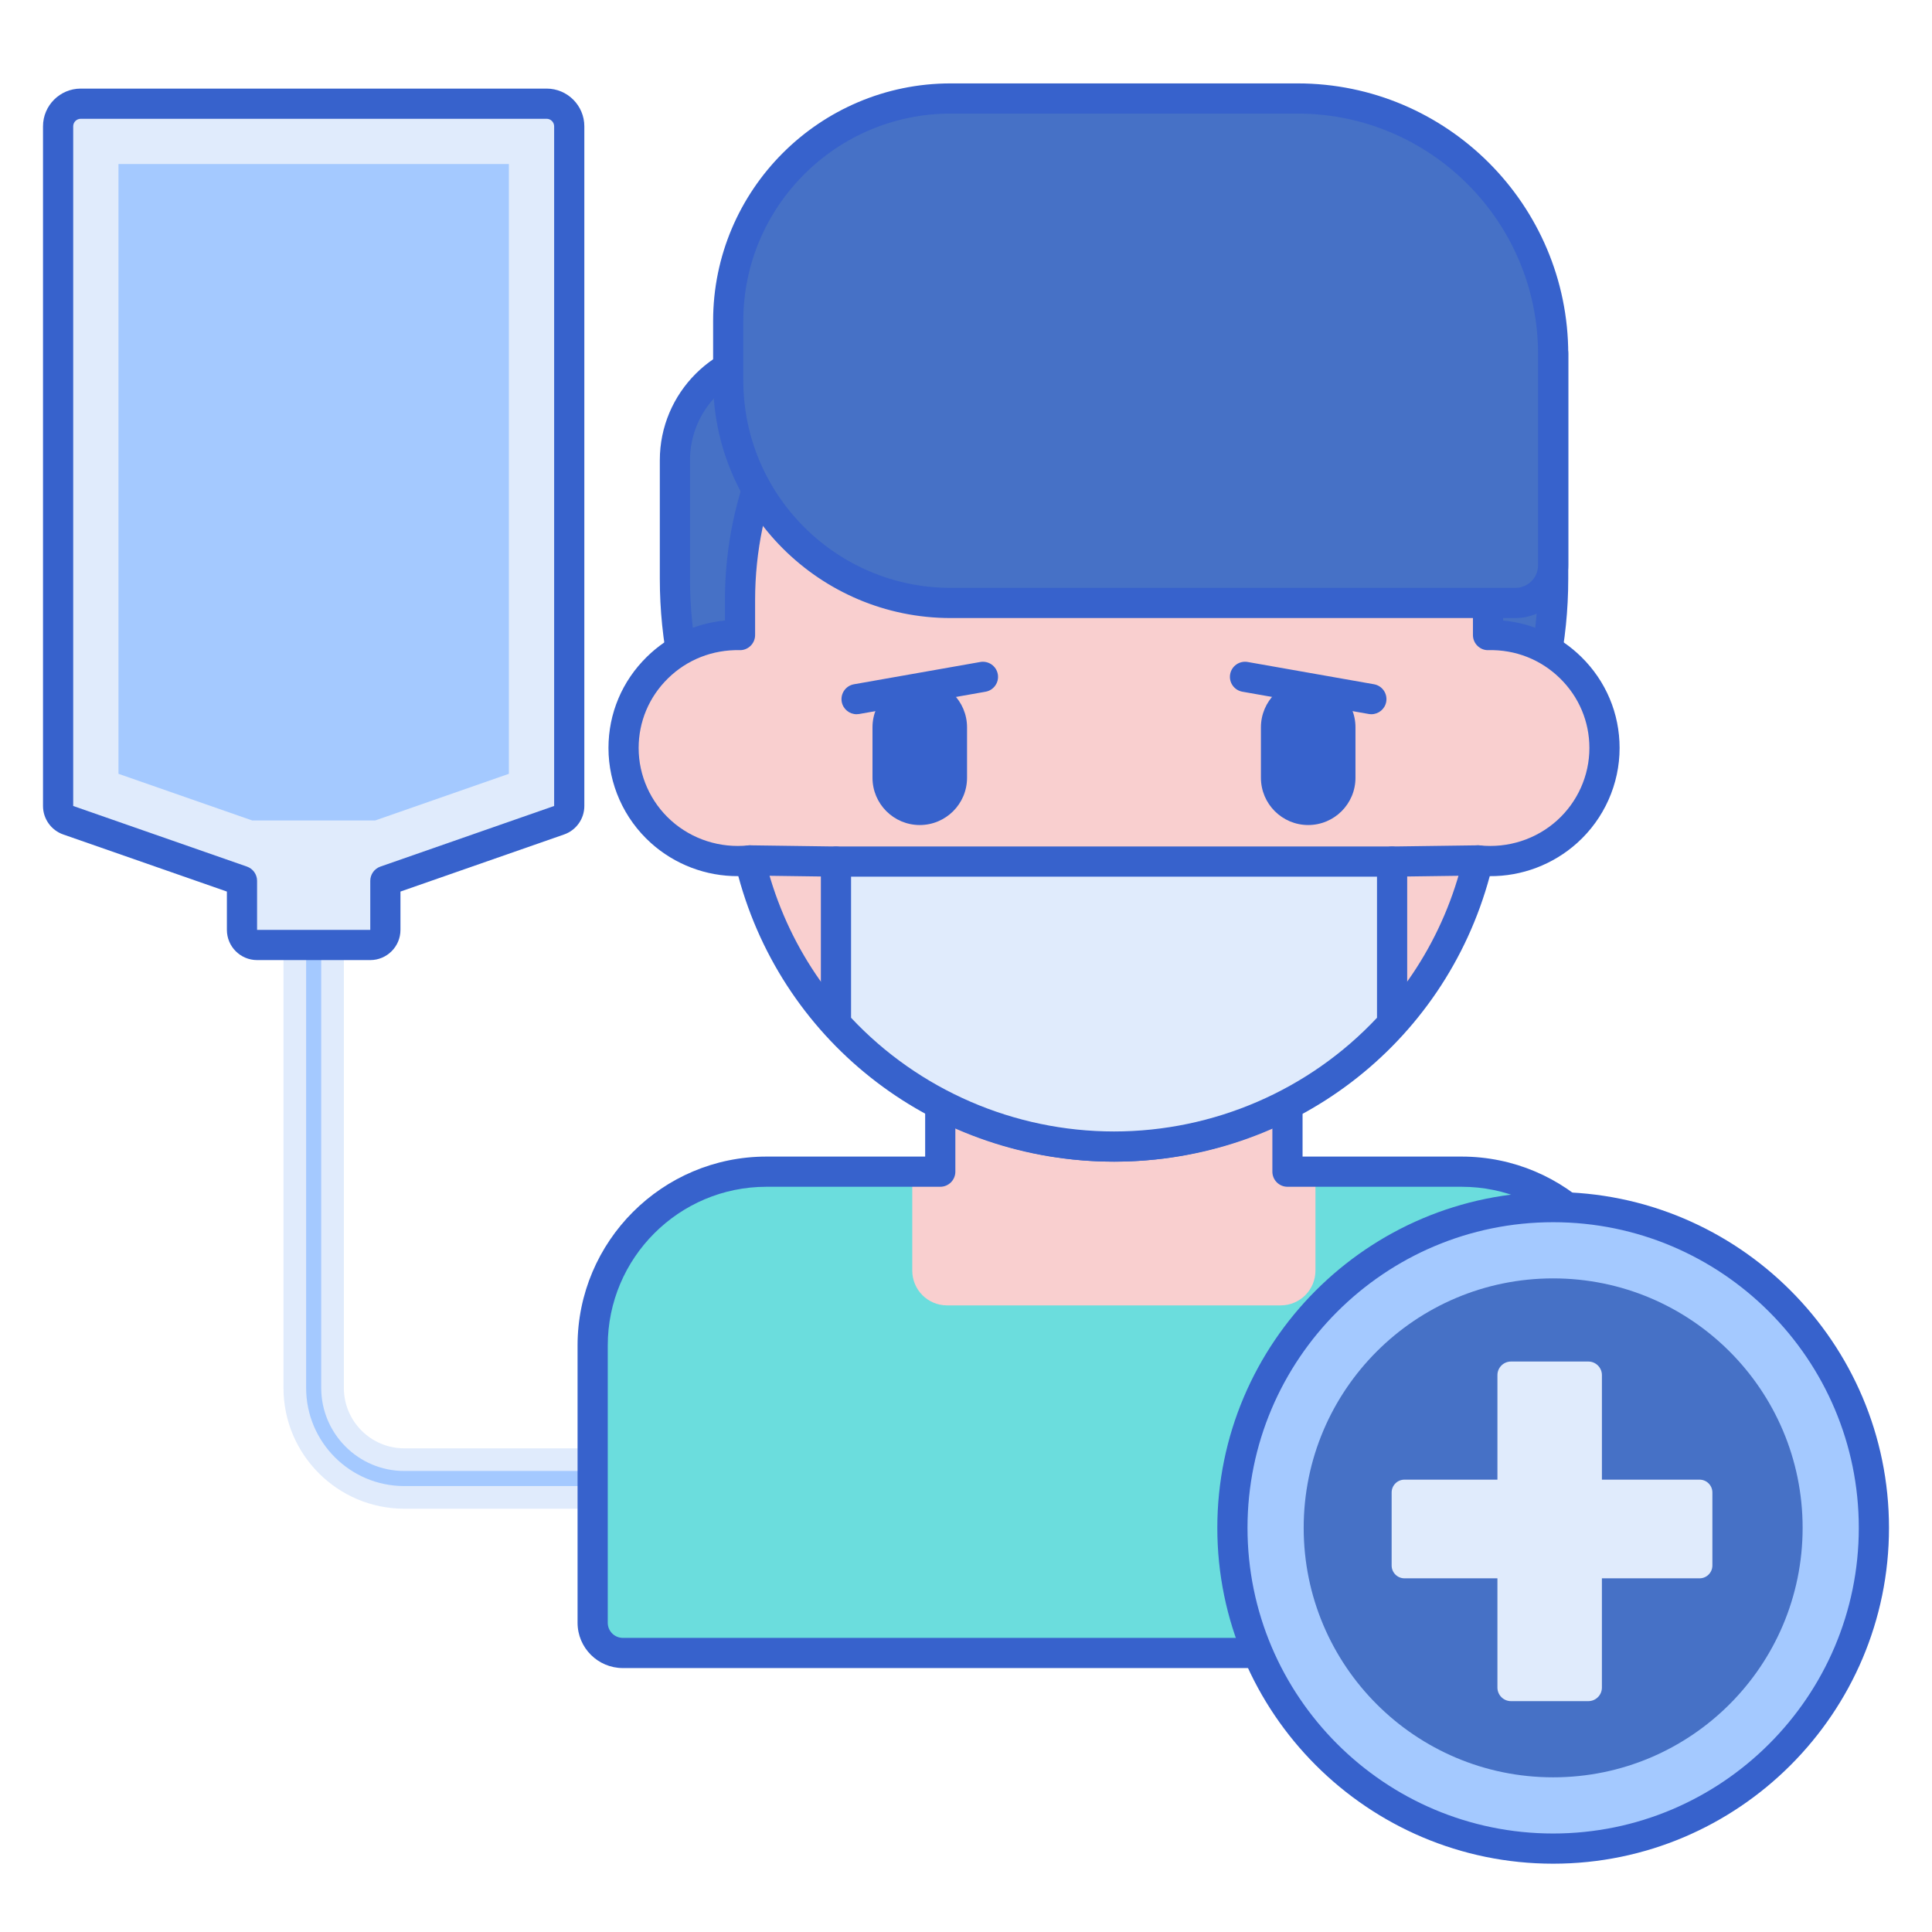 <svg id="Layer_1" enable-background="new 0 0 256 256" height="512" viewBox="0 0 256 256" width="512" xmlns="http://www.w3.org/2000/svg"><g><g><g><g><g><g><path d="m78.531 191.911h-24.967c-4.411 0-8-3.589-8-8v-78.629c0-2.206-1.794-4-4-4s-4 1.794-4 4v78.629c0 8.822 7.178 16 16 16h24.967c2.206 0 4-1.794 4-4s-1.795-4-4-4z" fill="#e0ebfc"/></g></g></g></g><g><g><g><g><path d="m53.564 196.911c-7.168 0-13-5.832-13-13v-78.629c0-.551.449-1 1-1s1 .449 1 1v78.629c0 6.065 4.935 11 11 11h24.967c.551 0 1 .449 1 1s-.449 1-1 1z" fill="#a4c9ff"/></g></g></g></g></g><g><g><g><g><path d="m72.429 13.739h-61.73c-1.657 0-3 1.343-3 3v90.057c0 .851.538 1.608 1.341 1.888l23.024 8.032h19l23.024-8.032c.803-.28 1.341-1.038 1.341-1.888v-90.057c0-1.657-1.344-3-3-3z" fill="#e0ebfc"/></g></g></g></g><g><g><g><g><path d="m216.699 215.027v-36.745c0-12.718-10.31-23.028-23.028-23.028h-92.112c-12.718 0-23.028 10.31-23.028 23.028v36.745c0 2.209 1.791 4 4 4h130.169c2.208 0 3.999-1.791 3.999-4z" fill="#6bdddd"/></g></g></g></g><g><g><g><g><path d="m170.596 155.253v-16.853h-46.008v16.853h-3.709v13.112c0 2.544 2.062 4.606 4.606 4.606h44.214c2.544 0 4.606-2.062 4.606-4.606v-13.112z" fill="#f9cfcf"/></g></g></g></g><g><g><g><g><path d="m212.699 221.027h-130.169c-3.309 0-6-2.691-6-6v-36.746c0-13.8 11.228-25.028 25.028-25.028h21.03v-14.853c0-1.104.896-2 2-2h46.008c1.104 0 2 .896 2 2v14.853h21.075c13.801 0 25.028 11.228 25.028 25.028v36.746c0 3.308-2.691 6-6 6zm-111.14-63.774c-11.595 0-21.028 9.433-21.028 21.028v36.746c0 1.103.897 2 2 2h130.169c1.103 0 2-.897 2-2v-36.746c0-11.595-9.433-21.028-21.028-21.028h-23.075c-1.104 0-2-.896-2-2v-14.853h-42.008v14.853c0 1.104-.896 2-2 2z" fill="#3762cc"/></g></g></g></g><g><g><g><g><path d="m205.801 76.688c0 32.135-26.051 58.186-58.186 58.186-32.135 0-58.186-26.051-58.186-58.186v-15.706c0-7.843 6.358-14.202 14.202-14.202h102.171v29.908z" fill="#4671c6"/></g></g></g></g><g><g><g><g><path d="m147.615 136.874c-33.187 0-60.186-27-60.186-60.186v-15.706c0-8.934 7.268-16.202 16.202-16.202h102.17c1.104 0 2 .896 2 2v29.907c0 33.188-27 60.187-60.186 60.187zm-43.985-88.093c-6.728 0-12.202 5.474-12.202 12.202v15.706c0 30.981 25.205 56.186 56.186 56.186s56.186-25.205 56.186-56.186v-27.908z" fill="#3762cc"/></g></g></g></g><g><g><g><g><path d="m197.172 84.148v-4.64c0-27.123-22.188-49.111-49.557-49.111-27.37 0-49.557 21.988-49.557 49.111v4.64c-8.605-.175-15.432 6.681-15.432 14.967 0 8.848 7.725 15.847 16.741 14.894 5.114 21.728 24.769 37.916 48.248 37.916 23.482 0 43.134-16.19 48.248-37.916 9.004.952 16.741-6.034 16.741-14.894.001-8.29-6.832-15.142-15.432-14.967z" fill="#f9cfcf"/></g></g></g></g><g><g><g><g><path d="m173.343 109.32c-3.459 0-6.264-2.804-6.264-6.264v-6.681c0-3.459 2.804-6.264 6.264-6.264 3.459 0 6.264 2.804 6.264 6.264v6.681c0 3.46-2.804 6.264-6.264 6.264z" fill="#3762cc"/></g></g></g></g><g><g><g><g><path d="m128.138 103.057c0 3.459-2.804 6.264-6.264 6.264-3.459 0-6.264-2.804-6.264-6.264v-6.681c0-3.459 2.804-6.264 6.264-6.264 3.459 0 6.264 2.804 6.264 6.264z" fill="#3762cc"/></g></g></g></g><g><g><g><g><path d="m147.615 153.925c-23.52 0-43.755-15.472-49.785-37.832-4.277.029-8.408-1.539-11.585-4.397-3.572-3.214-5.62-7.8-5.62-12.581 0-4.577 1.809-8.87 5.092-12.088 2.821-2.765 6.436-4.432 10.34-4.804v-2.716c0-28.183 23.128-51.111 51.558-51.111s51.558 22.928 51.558 51.111v2.716c3.904.372 7.518 2.039 10.34 4.804 3.283 3.218 5.092 7.51 5.092 12.087 0 4.782-2.048 9.367-5.619 12.58-3.177 2.859-7.342 4.436-11.586 4.399-6.031 22.361-26.266 37.832-49.785 37.832zm-48.247-41.916c.918 0 1.731.631 1.945 1.542 5.041 21.417 24.081 36.374 46.302 36.374s41.26-14.958 46.302-36.375c.231-.979 1.15-1.639 2.157-1.53 3.74.393 7.468-.808 10.236-3.299 2.729-2.456 4.294-5.957 4.294-9.606 0-3.493-1.382-6.771-3.892-9.23-2.534-2.483-5.891-3.819-9.5-3.738-.542.024-1.056-.194-1.44-.571-.384-.376-.6-.891-.6-1.429v-4.641c0-25.977-21.334-47.111-47.558-47.111s-47.558 21.134-47.558 47.111v4.641c0 .538-.216 1.052-.6 1.429-.384.376-.915.593-1.44.571-3.598-.069-6.966 1.254-9.5 3.737-2.509 2.459-3.892 5.737-3.892 9.231 0 3.649 1.566 7.151 4.296 9.607 2.767 2.491 6.498 3.692 10.235 3.298.072-.007.143-.011.213-.011z" fill="#3762cc"/></g></g></g></g><g><g><g><g><path d="m205.801 74.895c0 2.761-2.239 5-5 5h-74.833c-16.279 0-29.476-13.197-29.476-29.476v-7.892c0-16.279 13.197-29.476 29.476-29.476h45.965c18.705 0 33.868 15.163 33.868 33.868z" fill="#4671c6"/></g></g></g></g><g><g><g><g><path d="m110.77 135.641c9.068 9.997 22.213 16.285 36.845 16.285 14.633 0 27.778-6.289 36.845-16.285v-21.475h-73.69z" fill="#e0ebfc"/></g></g></g></g><g><g><g><g><path d="m110.771 116.166c-.009 0-.019 0-.028 0l-11.404-.156c-1.104-.015-1.988-.923-1.973-2.027s.916-1.98 2.027-1.973l11.404.156c1.104.015 1.988.923 1.973 2.027-.015 1.095-.908 1.973-1.999 1.973z" fill="#3762cc"/></g></g></g></g><g><g><g><g><path d="m184.459 116.166c-1.092 0-1.984-.877-2-1.973-.015-1.104.868-2.012 1.973-2.027l11.403-.156c1.073-.011 2.012.868 2.027 1.973s-.868 2.012-1.973 2.027l-11.403.156c-.008 0-.017 0-.027 0z" fill="#3762cc"/></g></g></g></g><g><g><g><g><circle cx="205.801" cy="202.449" fill="#a4c9ff" r="42.5"/></g></g></g></g><g><g><g><g><circle cx="205.801" cy="202.449" fill="#4671c6" r="33.056"/></g></g></g></g><g><g><g><g><path d="m225.201 196.062h-12.939v-13.852c0-.994-.806-1.8-1.8-1.8h-10.244c-.994 0-1.8.806-1.8 1.8v13.851h-12.318c-.939 0-1.7.761-1.7 1.7v9.675c0 .939.761 1.7 1.7 1.7h12.317v14.473c0 .994.806 1.8 1.8 1.8h10.244c.994 0 1.8-.806 1.8-1.8v-14.473h12.939c.939 0 1.7-.761 1.7-1.7v-9.675c0-.938-.761-1.699-1.699-1.699z" fill="#e0ebfc"/></g></g></g></g><g><g><g><g><path d="m49.064 125.216h-15c-1.105 0-2-.895-2-2v-15h19v15c0 1.105-.896 2-2 2z" fill="#e0ebfc"/></g></g></g></g><g><g><g><g><path d="m33.419 108.716-17.72-6.182v-80.795h51.73v80.795l-17.721 6.182z" fill="#a4c9ff"/></g></g></g></g><g><g><g><g><path d="m147.615 153.925c-14.591 0-28.561-6.175-38.326-16.941-.333-.368-.519-.847-.519-1.344v-21.475c0-1.104.896-2 2-2h73.69c1.104 0 2 .896 2 2v21.475c0 .497-.185.976-.519 1.344-9.766 10.766-23.735 16.941-38.326 16.941zm-34.845-19.066c8.981 9.584 21.636 15.066 34.845 15.066 13.208 0 25.863-5.482 34.845-15.066v-18.694h-69.69z" fill="#3762cc"/></g></g></g></g><g><g><g><g><g><g><path d="m181.716 94.638c-.115 0-.232-.01-.35-.031l-16.742-2.952c-1.088-.192-1.814-1.229-1.623-2.317s1.232-1.81 2.317-1.623l16.742 2.952c1.088.192 1.814 1.229 1.623 2.317-.171.971-1.015 1.654-1.967 1.654z" fill="#3762cc"/></g></g></g></g></g><g><g><g><g><g><path d="m113.5 94.638c-.952 0-1.796-.683-1.967-1.653-.192-1.087.535-2.125 1.623-2.317l16.742-2.952c1.084-.188 2.125.535 2.317 1.623.192 1.087-.535 2.125-1.623 2.317l-16.742 2.952c-.117.019-.234.03-.35.03z" fill="#3762cc"/></g></g></g></g></g></g><g><g><g><g><path d="m49.064 127.216h-15c-2.206 0-4-1.794-4-4v-5.08l-21.683-7.564c-1.604-.56-2.682-2.078-2.682-3.776v-90.057c0-2.757 2.243-5 5-5h61.729c2.757 0 5 2.243 5 5v90.057c0 1.699-1.078 3.217-2.683 3.776l-21.682 7.564v5.08c.001 2.206-1.793 4-3.999 4zm-38.365-111.477c-.551 0-1 .449-1 1v90.057l23.023 8.032c.803.28 1.341 1.038 1.341 1.888v6.5h15v-6.5c0-.851.538-1.608 1.341-1.888l23.023-8.032v-90.057c0-.551-.449-1-1-1z" fill="#3762cc"/></g></g></g></g><g><g><g><g><path d="m205.801 246.949c-24.538 0-44.5-19.962-44.5-44.5s19.962-44.5 44.5-44.5 44.5 19.962 44.5 44.5-19.963 44.5-44.5 44.5zm0-85c-22.332 0-40.5 18.168-40.5 40.5s18.168 40.5 40.5 40.5 40.5-18.168 40.5-40.5-18.169-40.5-40.5-40.5z" fill="#3762cc"/></g></g></g></g><g><g><g><g><path d="m200.801 81.895h-74.833c-17.356 0-31.476-14.12-31.476-31.476v-7.892c0-17.356 14.12-31.476 31.476-31.476h45.965c19.777 0 35.868 16.09 35.868 35.868v27.976c0 3.859-3.14 7-7 7zm-74.833-66.844c-15.15 0-27.476 12.326-27.476 27.476v7.892c0 15.15 12.326 27.476 27.476 27.476h74.833c1.654 0 3-1.346 3-3v-27.976c0-17.572-14.296-31.868-31.868-31.868z" fill="#3762cc"/></g></g></g></g></g></svg>